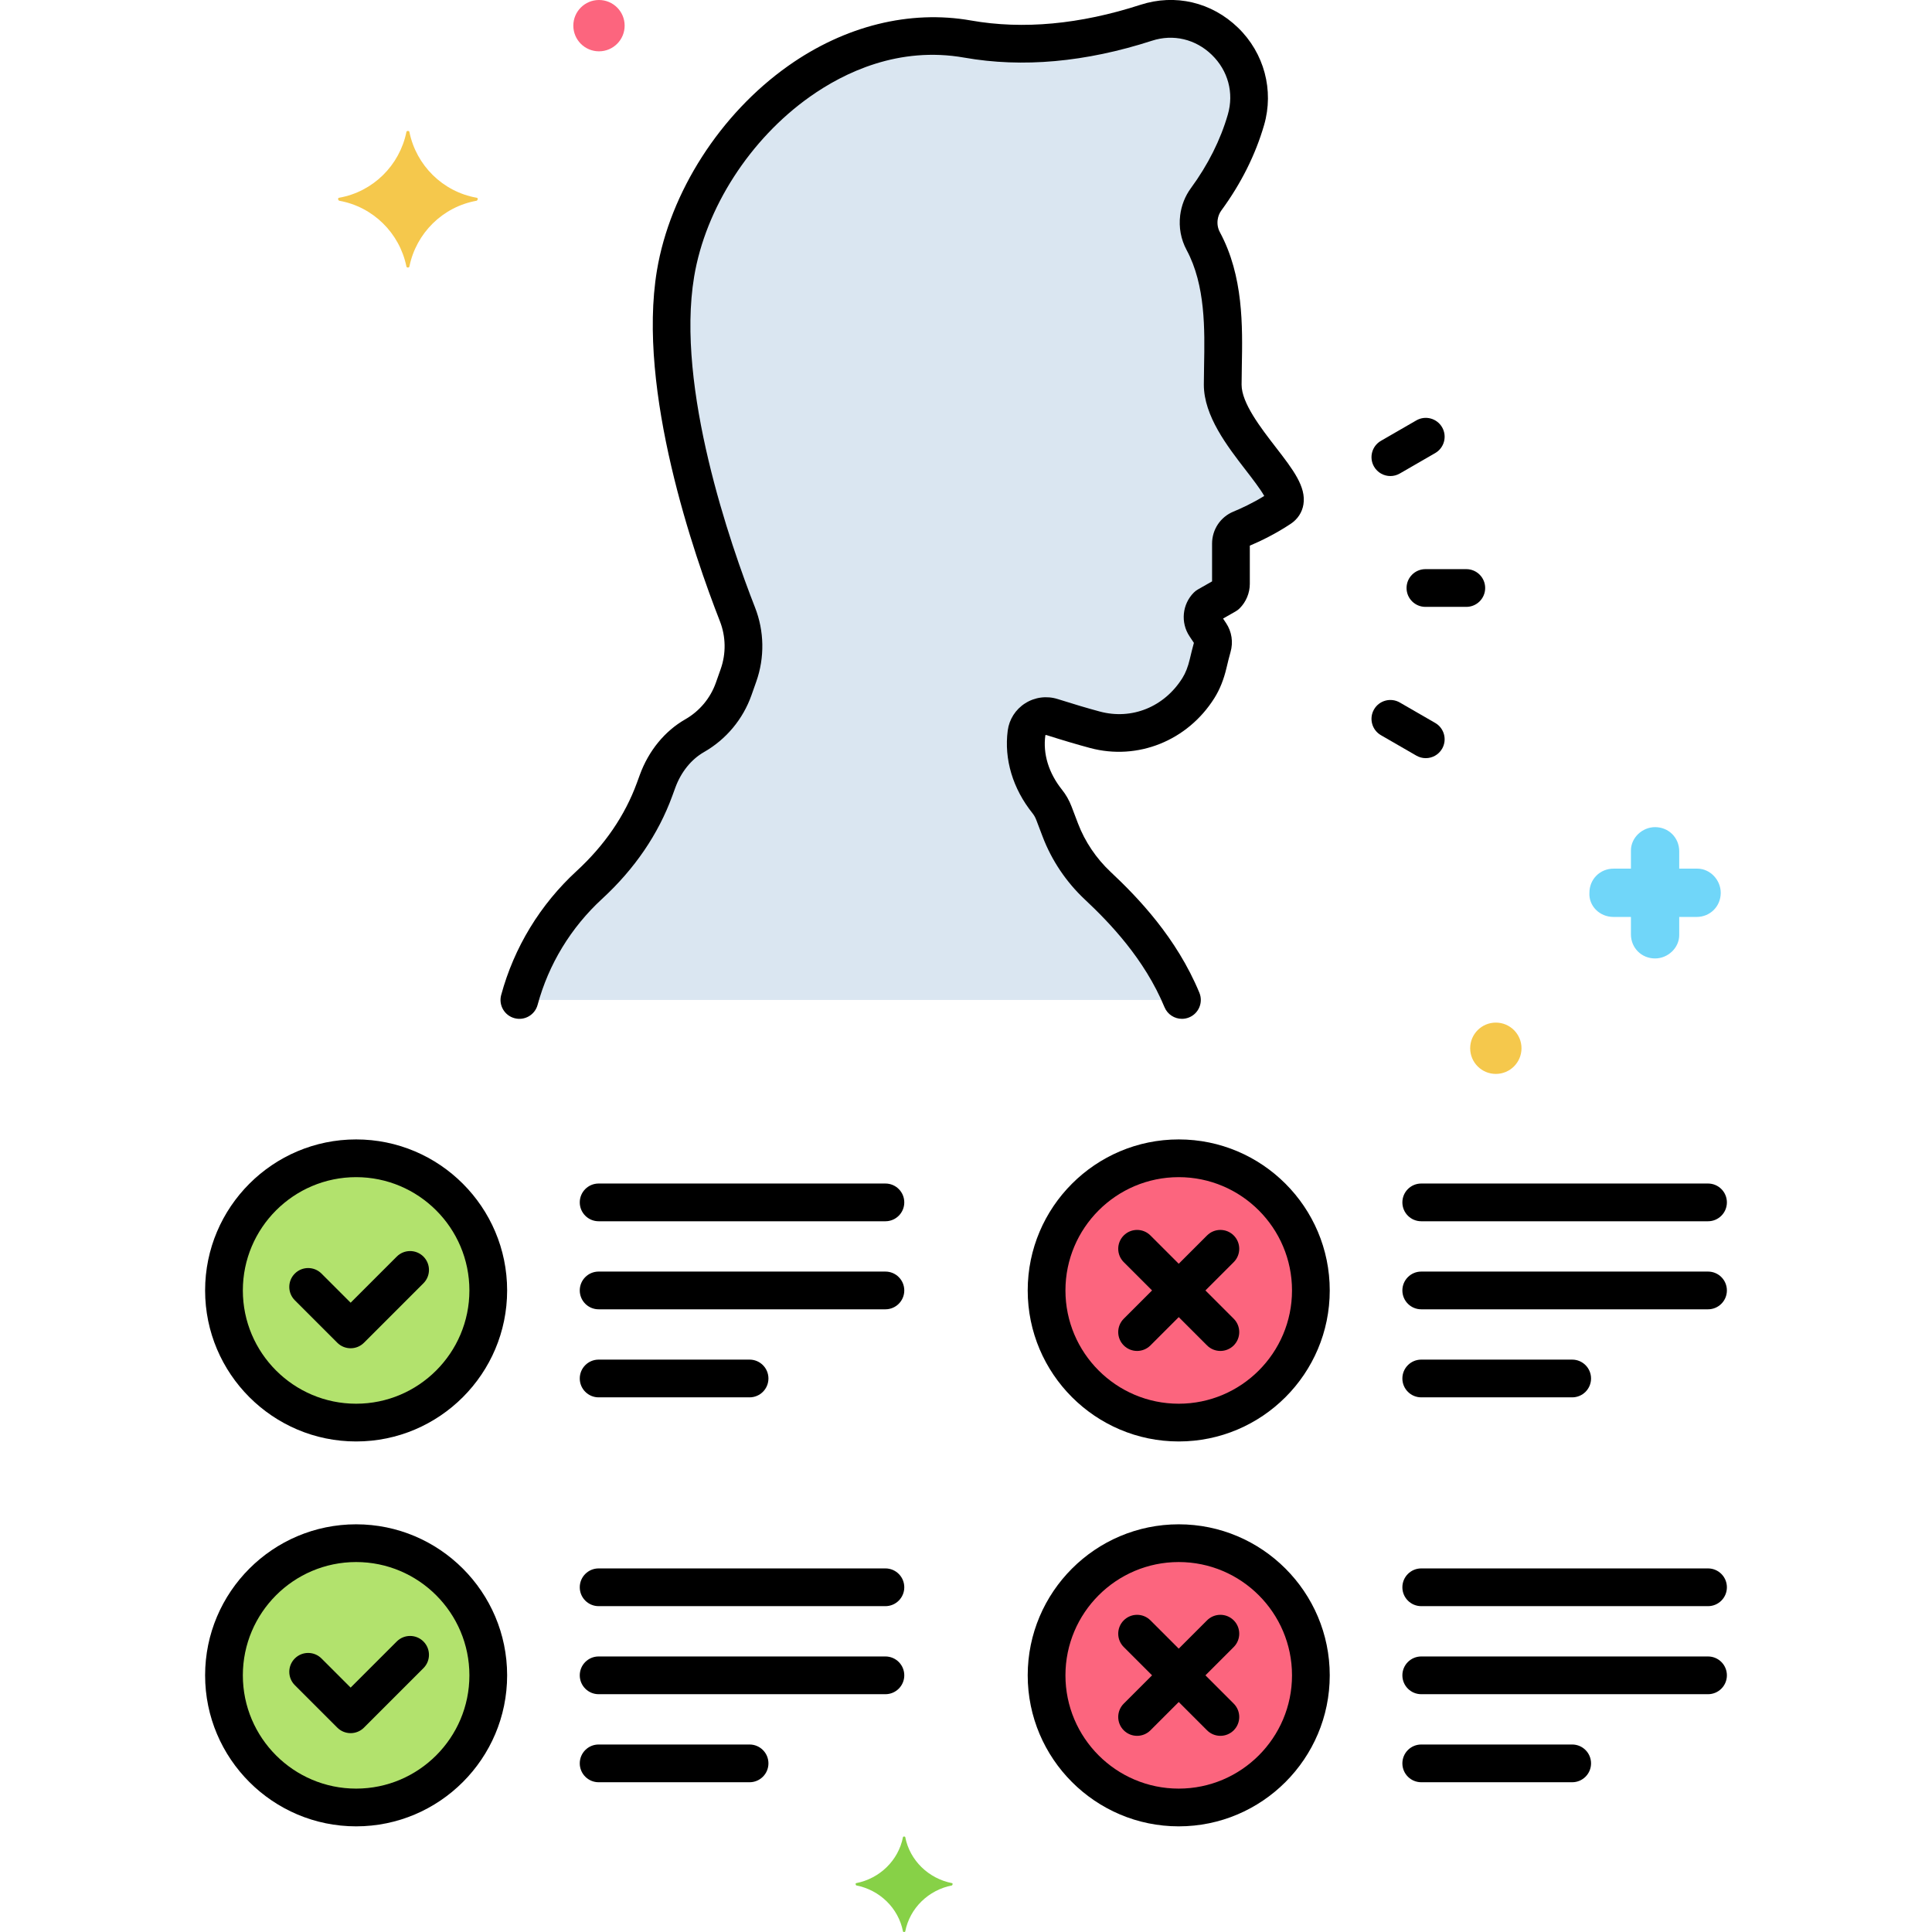 <?xml version="1.0" encoding="utf-8"?>
<!-- Generator: Adobe Illustrator 24.0.0, SVG Export Plug-In . SVG Version: 6.00 Build 0)  -->
<svg version="1.1" xmlns="http://www.w3.org/2000/svg" xmlns:xlink="http://www.w3.org/1999/xlink" x="0px" y="0px"
	 viewBox="0 0 256 256" enable-background="new 0 0 256 256" xml:space="preserve">
<g id="Layer_1">
</g>
<g id="Layer_2">
</g>
<g id="Layer_3">
</g>
<g id="Layer_4">
</g>
<g id="Layer_5">
</g>
<g id="Layer_6">
</g>
<g id="Layer_7">
</g>
<g id="Layer_8">
</g>
<g id="Layer_9">
</g>
<g id="Layer_10">
</g>
<g id="Layer_11">
</g>
<g id="Layer_12">
</g>
<g id="Layer_13">
</g>
<g id="Layer_14">
</g>
<g id="Layer_15">
</g>
<g id="Layer_16">
</g>
<g id="Layer_17">
</g>
<g id="Layer_18">
</g>
<g id="Layer_19">
</g>
<g id="Layer_20">
</g>
<g id="Layer_21">
</g>
<g id="Layer_22">
</g>
<g id="Layer_23">
</g>
<g id="Layer_24">
</g>
<g id="Layer_25">
</g>
<g id="Layer_26">
</g>
<g id="Layer_27">
</g>
<g id="Layer_28">
</g>
<g id="Layer_29">
</g>
<g id="Layer_30">
</g>
<g id="Layer_31">
</g>
<g id="Layer_32">
</g>
<g id="Layer_33">
</g>
<g id="Layer_34">
</g>
<g id="Layer_35">
</g>
<g id="Layer_36">
</g>
<g id="Layer_37">
</g>
<g id="Layer_38">
</g>
<g id="Layer_39">
</g>
<g id="Layer_40">
</g>
<g id="Layer_41">
</g>
<g id="Layer_42">
</g>
<g id="Layer_43">
</g>
<g id="Layer_44">
</g>
<g id="Layer_45">
</g>
<g id="Layer_46">
</g>
<g id="Layer_47">
</g>
<g id="Layer_48">
</g>
<g id="Layer_49">
</g>
<g id="Layer_50">
</g>
<g id="Layer_51">
</g>
<g id="Layer_52">
</g>
<g id="Layer_53">
</g>
<g id="Layer_54">
</g>
<g id="Layer_55">
</g>
<g id="Layer_56">
</g>
<g id="Layer_57">
</g>
<g id="Layer_58">
</g>
<g id="Layer_59">
</g>
<g id="Layer_60">
</g>
<g id="Layer_61">
</g>
<g id="Layer_62">
</g>
<g id="Layer_63">
</g>
<g id="Layer_64">
</g>
<g id="Layer_65">
</g>
<g id="Layer_66">
</g>
<g id="Layer_67">
</g>
<g id="Layer_68">
</g>
<g id="Layer_69">
</g>
<g id="Layer_70">
</g>
<g id="Layer_71">
</g>
<g id="Layer_72">
</g>
<g id="Layer_73">
</g>
<g id="Layer_74">
</g>
<g id="Layer_75">
</g>
<g id="Layer_76">
</g>
<g id="Layer_77">
</g>
<g id="Layer_78">
	<g>
		<g>
			<g>
				<circle fill="#B2E26D" cx="47.188" cy="170.99" r="17.51"/>
			</g>
		</g>
		<g>
			<g>
				<circle fill="#B2E26D" cx="47.188" cy="221.99" r="17.51"/>
			</g>
		</g>
		<g>
			<g>
				<circle fill="#FC657E" cx="156.188" cy="170.99" r="17.51"/>
			</g>
		</g>
		<g>
			<g>
				<circle fill="#FC657E" cx="156.188" cy="221.99" r="17.51"/>
			</g>
		</g>
		<g>
			<g>
				<path fill="#DAE6F1" d="M162.018,50.968c0-5.346,0.726-12.876-2.579-19.021c-0.512-0.951-0.711-2.04-0.577-3.111
					c0.109-0.875,0.429-1.707,0.95-2.418c1.923-2.624,4.028-6.202,5.287-10.55c2.315-7.991-5.304-15.416-13.219-12.853
					c-6.525,2.113-14.974,3.694-23.662,2.161c-18.535-3.271-35.838,13.866-38.706,31.073c-2.546,15.275,4.815,36.493,8.204,45.151
					c1.015,2.592,1.064,5.456,0.137,8.08l-0.636,1.802c-0.925,2.62-2.761,4.822-5.175,6.202c-2.314,1.323-3.993,3.528-4.909,6.031
					l-0.401,1.097c-1.781,4.869-4.825,9.134-8.64,12.646c-4.398,4.048-7.664,9.304-9.272,15.243h87.794
					c-2.686-6.48-7.183-11.413-11.154-15.136c-2.187-2.05-3.887-4.557-4.954-7.358l-0.855-2.243
					c-0.235-0.617-0.538-1.127-0.876-1.549c-2.071-2.586-3.197-5.798-2.766-9.087c0.21-1.602,1.852-2.601,3.391-2.112
					c2.156,0.685,4.036,1.241,5.681,1.683c5.041,1.355,10.615-0.582,13.719-5.534c0.622-0.992,1.02-2.108,1.289-3.248
					c0.192-0.813,0.376-1.567,0.56-2.203c0.174-0.6,0.083-1.24-0.264-1.759l-0.687-1.031c-0.553-0.83-0.444-1.935,0.261-2.64
					l2.536-1.446c0.392-0.392,0.613-0.924,0.613-1.479v-5.328c0-0.843,0.501-1.605,1.281-1.928c1.252-0.518,3.256-1.444,5.261-2.781
					C172.921,65.142,162.018,57.51,162.018,50.968z"/>
			</g>
		</g>
		<g>
			<g>
				<path fill="#70D6F9" d="M224.906,115.1h-2.4v-2.3c0-1.8-1.4-3.2-3.2-3.2c-1.7,0-3.2,1.4-3.2,3.1v2.4h-2.3
					c-1.8,0-3.2,1.4-3.2,3.2c-0.1,1.7,1.3,3.2,3.2,3.2h2.3v2.3c0,1.8,1.4,3.2,3.2,3.2c1.7,0,3.2-1.4,3.2-3.1v-2.4h2.3
					c1.8,0,3.2-1.4,3.2-3.2C228.006,116.6,226.606,115.1,224.906,115.1z"/>
			</g>
		</g>
		<g>
			<g>
				<path fill="#F5C84C" d="M198.206,135.5c-1.878,0-3.4,1.522-3.4,3.4c0,1.878,1.522,3.4,3.4,3.4c1.878,0,3.4-1.522,3.4-3.4
					C201.606,137.022,200.083,135.5,198.206,135.5z"/>
			</g>
		</g>
		<g>
			<g>
				<path fill="#87D147" d="M126.15,249.525c-3.1-0.6-5.6-3-6.2-6.1c0-0.1-0.3-0.1-0.3,0c-0.6,3.1-3.1,5.5-6.2,6.1
					c-0.1,0-0.1,0.2,0,0.3c3.1,0.6,5.6,3,6.2,6.1c0,0.1,0.3,0.1,0.3,0c0.6-3.1,3.1-5.5,6.2-6.1
					C126.25,249.725,126.25,249.525,126.15,249.525z"/>
			</g>
		</g>
		<g>
			<g>
				<path fill="#FC657E" d="M79.369,0c-1.878,0-3.4,1.522-3.4,3.4c0,1.878,1.522,3.4,3.4,3.4c1.878,0,3.4-1.522,3.4-3.4
					C82.769,1.522,81.246,0,79.369,0z"/>
			</g>
		</g>
		<g>
			<g>
				<path fill="#F5C84C" d="M63.15,26.2c-4.5-0.8-8-4.3-8.9-8.7c0-0.2-0.4-0.2-0.4,0c-0.9,4.4-4.4,7.9-8.9,8.7c-0.2,0-0.2,0.3,0,0.4
					c4.5,0.8,8,4.3,8.9,8.7c0,0.2,0.4,0.2,0.4,0c0.9-4.4,4.4-7.9,8.9-8.7C63.35,26.5,63.35,26.2,63.15,26.2z"/>
			</g>
		</g>
		<g>
			<g>
				<path d="M194.293,75.414h-5.417c-1.381,0-2.5,1.119-2.5,2.5s1.119,2.5,2.5,2.5h5.417c1.381,0,2.5-1.119,2.5-2.5
					S195.674,75.414,194.293,75.414z"/>
			</g>
		</g>
		<g>
			<g>
				<path d="M191.087,56.619c-0.69-1.196-2.222-1.605-3.415-0.915l-4.691,2.709c-1.196,0.69-1.605,2.22-0.915,3.415
					c0.463,0.802,1.304,1.25,2.167,1.25c0.425,0,0.854-0.107,1.248-0.335l4.691-2.709C191.368,59.344,191.777,57.814,191.087,56.619
					z"/>
			</g>
		</g>
		<g>
			<g>
				<path d="M190.172,95.793l-4.691-2.708c-1.193-0.689-2.724-0.281-3.415,0.915c-0.69,1.196-0.28,2.725,0.915,3.415l4.691,2.708
					c0.394,0.228,0.823,0.335,1.248,0.335c0.863,0,1.704-0.448,2.167-1.25C191.777,98.012,191.367,96.483,190.172,95.793z"/>
			</g>
		</g>
		<g>
			<g>
				<path d="M169.073,59.297c-2.029-2.626-4.556-5.895-4.556-8.328c0-0.766,0.016-1.578,0.031-2.424
					c0.1-5.328,0.224-11.958-2.909-17.782c-0.265-0.492-0.367-1.052-0.297-1.616c0.059-0.464,0.226-0.896,0.486-1.25
					c2.621-3.576,4.529-7.389,5.672-11.333c1.331-4.597,0.01-9.536-3.45-12.889c-3.501-3.395-8.339-4.528-12.939-3.038
					c-8.014,2.596-15.57,3.295-22.458,2.077c-8.104-1.429-16.701,0.704-24.206,6.011c-9.007,6.368-15.674,16.758-17.4,27.113
					c-2.654,15.929,4.95,37.807,8.342,46.474c0.795,2.031,0.833,4.281,0.108,6.337l-0.636,1.801
					c-0.725,2.056-2.167,3.783-4.059,4.864c-2.714,1.552-4.851,4.159-6.016,7.342l-0.401,1.097
					c-1.58,4.318-4.266,8.243-7.984,11.666c-4.831,4.445-8.286,10.126-9.993,16.429c-0.361,1.333,0.427,2.706,1.76,3.066
					c1.333,0.365,2.706-0.427,3.066-1.76c1.459-5.39,4.417-10.251,8.553-14.056c4.311-3.969,7.438-8.554,9.293-13.627l0.401-1.097
					c0.76-2.076,2.11-3.752,3.802-4.72c2.934-1.677,5.168-4.355,6.292-7.541l0.636-1.801c1.125-3.187,1.066-6.675-0.167-9.823
					c-3.242-8.281-10.517-29.129-8.067-43.829c1.515-9.087,7.398-18.228,15.355-23.854c4.532-3.205,11.76-6.706,20.45-5.169
					c7.703,1.359,16.069,0.604,24.867-2.243c2.812-0.914,5.771-0.212,7.92,1.87c2.159,2.094,2.955,5.05,2.127,7.908
					c-0.979,3.379-2.628,6.665-4.901,9.767c-0.763,1.039-1.252,2.279-1.415,3.587c-0.2,1.602,0.096,3.194,0.854,4.605
					c2.513,4.67,2.402,10.575,2.313,15.319c-0.017,0.879-0.032,1.722-0.032,2.518c0,4.141,3.104,8.158,5.6,11.386
					c0.793,1.027,1.907,2.469,2.404,3.363c-1.552,0.955-3.048,1.646-4.088,2.075c-1.717,0.71-2.825,2.373-2.825,4.238v5.005
					l-1.888,1.076c-0.193,0.11-0.371,0.246-0.528,0.404c-1.542,1.541-1.783,3.978-0.574,5.794l0.582,0.874
					c-0.179,0.634-0.357,1.369-0.545,2.158c-0.238,1.014-0.558,1.83-0.973,2.493c-2.408,3.843-6.704,5.587-10.953,4.447
					c-1.627-0.438-3.449-0.978-5.571-1.651c-1.456-0.461-3.031-0.259-4.32,0.563c-1.271,0.809-2.112,2.123-2.307,3.607
					c-0.499,3.802,0.671,7.699,3.292,10.972c0.199,0.25,0.366,0.546,0.493,0.879l0.854,2.244c1.188,3.115,3.116,5.982,5.58,8.292
					c3.259,3.055,7.897,7.857,10.555,14.269c0.399,0.963,1.329,1.544,2.311,1.544c0.319,0,0.644-0.062,0.956-0.191
					c1.275-0.528,1.881-1.991,1.353-3.267c-3.026-7.304-8.158-12.631-11.754-16.003c-1.913-1.793-3.409-4.015-4.328-6.424
					l-0.854-2.245c-0.313-0.818-0.736-1.564-1.261-2.221c-1.764-2.203-2.56-4.759-2.207-7.236c0.026-0.017,0.068-0.033,0.123-0.017
					c2.196,0.697,4.09,1.258,5.788,1.714c6.318,1.7,12.939-0.962,16.488-6.621c0.712-1.137,1.235-2.445,1.602-3.998
					c0.182-0.768,0.354-1.48,0.529-2.083c0.38-1.314,0.167-2.714-0.585-3.841l-0.403-0.605l1.672-0.953
					c0.192-0.11,0.369-0.245,0.526-0.402c0.856-0.854,1.348-2.038,1.348-3.248v-5.057c1.407-0.596,3.413-1.557,5.429-2.9
					c0.908-0.605,1.503-1.511,1.673-2.55C173.096,64.502,171.32,62.205,169.073,59.297z"/>
			</g>
		</g>
		<g>
			<g>
				<g>
					<g>
						<path d="M47.188,150.979c-11.033,0-20.01,8.977-20.01,20.011c0,11.033,8.977,20.01,20.01,20.01
							c11.034,0,20.01-8.977,20.01-20.01C67.198,159.956,58.222,150.979,47.188,150.979z M47.188,186
							c-8.276,0-15.01-6.733-15.01-15.01c0-8.277,6.733-15.011,15.01-15.011c8.277,0,15.01,6.733,15.01,15.011
							C62.198,179.267,55.465,186,47.188,186z"/>
					</g>
				</g>
			</g>
		</g>
		<g>
			<g>
				<path d="M56.108,166.505c-0.977-0.977-2.56-0.977-3.536,0l-6.112,6.111l-3.86-3.86c-0.976-0.977-2.56-0.977-3.535,0
					c-0.977,0.977-0.977,2.559,0,3.535l5.628,5.628c0.488,0.488,1.128,0.732,1.768,0.732s1.28-0.244,1.768-0.732l7.879-7.879
					C57.084,169.064,57.084,167.481,56.108,166.505z"/>
			</g>
		</g>
		<g>
			<g>
				<path d="M117.322,156.823h-38c-1.381,0-2.5,1.119-2.5,2.5s1.119,2.5,2.5,2.5h38c1.381,0,2.5-1.119,2.5-2.5
					S118.703,156.823,117.322,156.823z"/>
			</g>
		</g>
		<g>
			<g>
				<path d="M117.322,168.49h-38c-1.381,0-2.5,1.119-2.5,2.5s1.119,2.5,2.5,2.5h38c1.381,0,2.5-1.119,2.5-2.5
					S118.703,168.49,117.322,168.49z"/>
			</g>
		</g>
		<g>
			<g>
				<path d="M99.322,180.156h-20c-1.381,0-2.5,1.119-2.5,2.5s1.119,2.5,2.5,2.5h20c1.381,0,2.5-1.119,2.5-2.5
					S100.703,180.156,99.322,180.156z"/>
			</g>
		</g>
		<g>
			<g>
				<g>
					<g>
						<path d="M47.188,201.979c-11.033,0-20.01,8.977-20.01,20.011c0,11.033,8.977,20.01,20.01,20.01
							c11.034,0,20.01-8.977,20.01-20.01C67.198,210.956,58.222,201.979,47.188,201.979z M47.188,237
							c-8.276,0-15.01-6.733-15.01-15.01c0-8.277,6.733-15.011,15.01-15.011c8.277,0,15.01,6.733,15.01,15.011
							C62.198,230.267,55.465,237,47.188,237z"/>
					</g>
				</g>
			</g>
		</g>
		<g>
			<g>
				<path d="M56.108,217.505c-0.977-0.977-2.56-0.977-3.536,0l-6.112,6.111l-3.86-3.86c-0.976-0.977-2.56-0.977-3.535,0
					c-0.977,0.977-0.977,2.559,0,3.535l5.628,5.628c0.488,0.488,1.128,0.732,1.768,0.732s1.28-0.244,1.768-0.732l7.879-7.879
					C57.084,220.064,57.084,218.481,56.108,217.505z"/>
			</g>
		</g>
		<g>
			<g>
				<path d="M117.322,207.823h-38c-1.381,0-2.5,1.119-2.5,2.5s1.119,2.5,2.5,2.5h38c1.381,0,2.5-1.119,2.5-2.5
					S118.703,207.823,117.322,207.823z"/>
			</g>
		</g>
		<g>
			<g>
				<path d="M117.322,219.49h-38c-1.381,0-2.5,1.119-2.5,2.5s1.119,2.5,2.5,2.5h38c1.381,0,2.5-1.119,2.5-2.5
					S118.703,219.49,117.322,219.49z"/>
			</g>
		</g>
		<g>
			<g>
				<path d="M99.322,231.156h-20c-1.381,0-2.5,1.119-2.5,2.5s1.119,2.5,2.5,2.5h20c1.381,0,2.5-1.119,2.5-2.5
					S100.703,231.156,99.322,231.156z"/>
			</g>
		</g>
		<g>
			<g>
				<g>
					<g>
						<path d="M156.188,150.979c-11.034,0-20.011,8.977-20.011,20.011c0,11.033,8.977,20.01,20.011,20.01
							c11.033,0,20.01-8.977,20.01-20.01C176.198,159.956,167.222,150.979,156.188,150.979z M156.188,186
							c-8.277,0-15.011-6.733-15.011-15.01c0-8.277,6.733-15.011,15.011-15.011c8.276,0,15.01,6.733,15.01,15.011
							C171.198,179.267,164.465,186,156.188,186z"/>
					</g>
				</g>
			</g>
		</g>
		<g>
			<g>
				<path d="M163.474,163.704c-0.977-0.977-2.559-0.977-3.535,0l-11.036,11.036c-0.977,0.977-0.977,2.559,0,3.535
					c0.488,0.488,1.128,0.732,1.768,0.732s1.279-0.244,1.768-0.732l11.036-11.036C164.45,166.263,164.45,164.681,163.474,163.704z"
					/>
			</g>
		</g>
		<g>
			<g>
				<path d="M163.474,174.74l-11.036-11.036c-0.977-0.977-2.559-0.977-3.535,0s-0.977,2.559,0,3.535l11.036,11.036
					c0.488,0.488,1.128,0.732,1.768,0.732s1.279-0.244,1.768-0.732C164.45,177.299,164.45,175.717,163.474,174.74z"/>
			</g>
		</g>
		<g>
			<g>
				<path d="M226.322,156.823h-38c-1.381,0-2.5,1.119-2.5,2.5s1.119,2.5,2.5,2.5h38c1.381,0,2.5-1.119,2.5-2.5
					S227.703,156.823,226.322,156.823z"/>
			</g>
		</g>
		<g>
			<g>
				<path d="M226.322,168.49h-38c-1.381,0-2.5,1.119-2.5,2.5s1.119,2.5,2.5,2.5h38c1.381,0,2.5-1.119,2.5-2.5
					S227.703,168.49,226.322,168.49z"/>
			</g>
		</g>
		<g>
			<g>
				<path d="M208.322,180.156h-20c-1.381,0-2.5,1.119-2.5,2.5s1.119,2.5,2.5,2.5h20c1.381,0,2.5-1.119,2.5-2.5
					S209.703,180.156,208.322,180.156z"/>
			</g>
		</g>
		<g>
			<g>
				<path d="M226.322,207.823h-38c-1.381,0-2.5,1.119-2.5,2.5s1.119,2.5,2.5,2.5h38c1.381,0,2.5-1.119,2.5-2.5
					S227.703,207.823,226.322,207.823z"/>
			</g>
		</g>
		<g>
			<g>
				<path d="M226.322,219.49h-38c-1.381,0-2.5,1.119-2.5,2.5s1.119,2.5,2.5,2.5h38c1.381,0,2.5-1.119,2.5-2.5
					S227.703,219.49,226.322,219.49z"/>
			</g>
		</g>
		<g>
			<g>
				<path d="M208.322,231.156h-20c-1.381,0-2.5,1.119-2.5,2.5s1.119,2.5,2.5,2.5h20c1.381,0,2.5-1.119,2.5-2.5
					S209.703,231.156,208.322,231.156z"/>
			</g>
		</g>
		<g>
			<g>
				<g>
					<g>
						<path d="M156.188,201.979c-11.034,0-20.011,8.977-20.011,20.011c0,11.033,8.977,20.01,20.011,20.01
							c11.033,0,20.01-8.977,20.01-20.01C176.198,210.956,167.222,201.979,156.188,201.979z M156.188,237
							c-8.277,0-15.011-6.733-15.011-15.01c0-8.277,6.733-15.011,15.011-15.011c8.276,0,15.01,6.733,15.01,15.011
							C171.198,230.267,164.465,237,156.188,237z"/>
					</g>
				</g>
			</g>
		</g>
		<g>
			<g>
				<path d="M163.474,214.704c-0.977-0.977-2.559-0.977-3.535,0l-11.036,11.036c-0.977,0.977-0.977,2.559,0,3.535
					c0.488,0.488,1.128,0.732,1.768,0.732s1.279-0.244,1.768-0.732l11.036-11.036C164.45,217.263,164.45,215.681,163.474,214.704z"
					/>
			</g>
		</g>
		<g>
			<g>
				<path d="M163.474,225.74l-11.036-11.036c-0.977-0.977-2.559-0.977-3.535,0s-0.977,2.559,0,3.535l11.036,11.036
					c0.488,0.488,1.128,0.732,1.768,0.732s1.279-0.244,1.768-0.732C164.45,228.299,164.45,226.717,163.474,225.74z"/>
			</g>
		</g>
	</g>
</g>
<g id="Layer_79">
</g>
<g id="Layer_80">
</g>
</svg>
